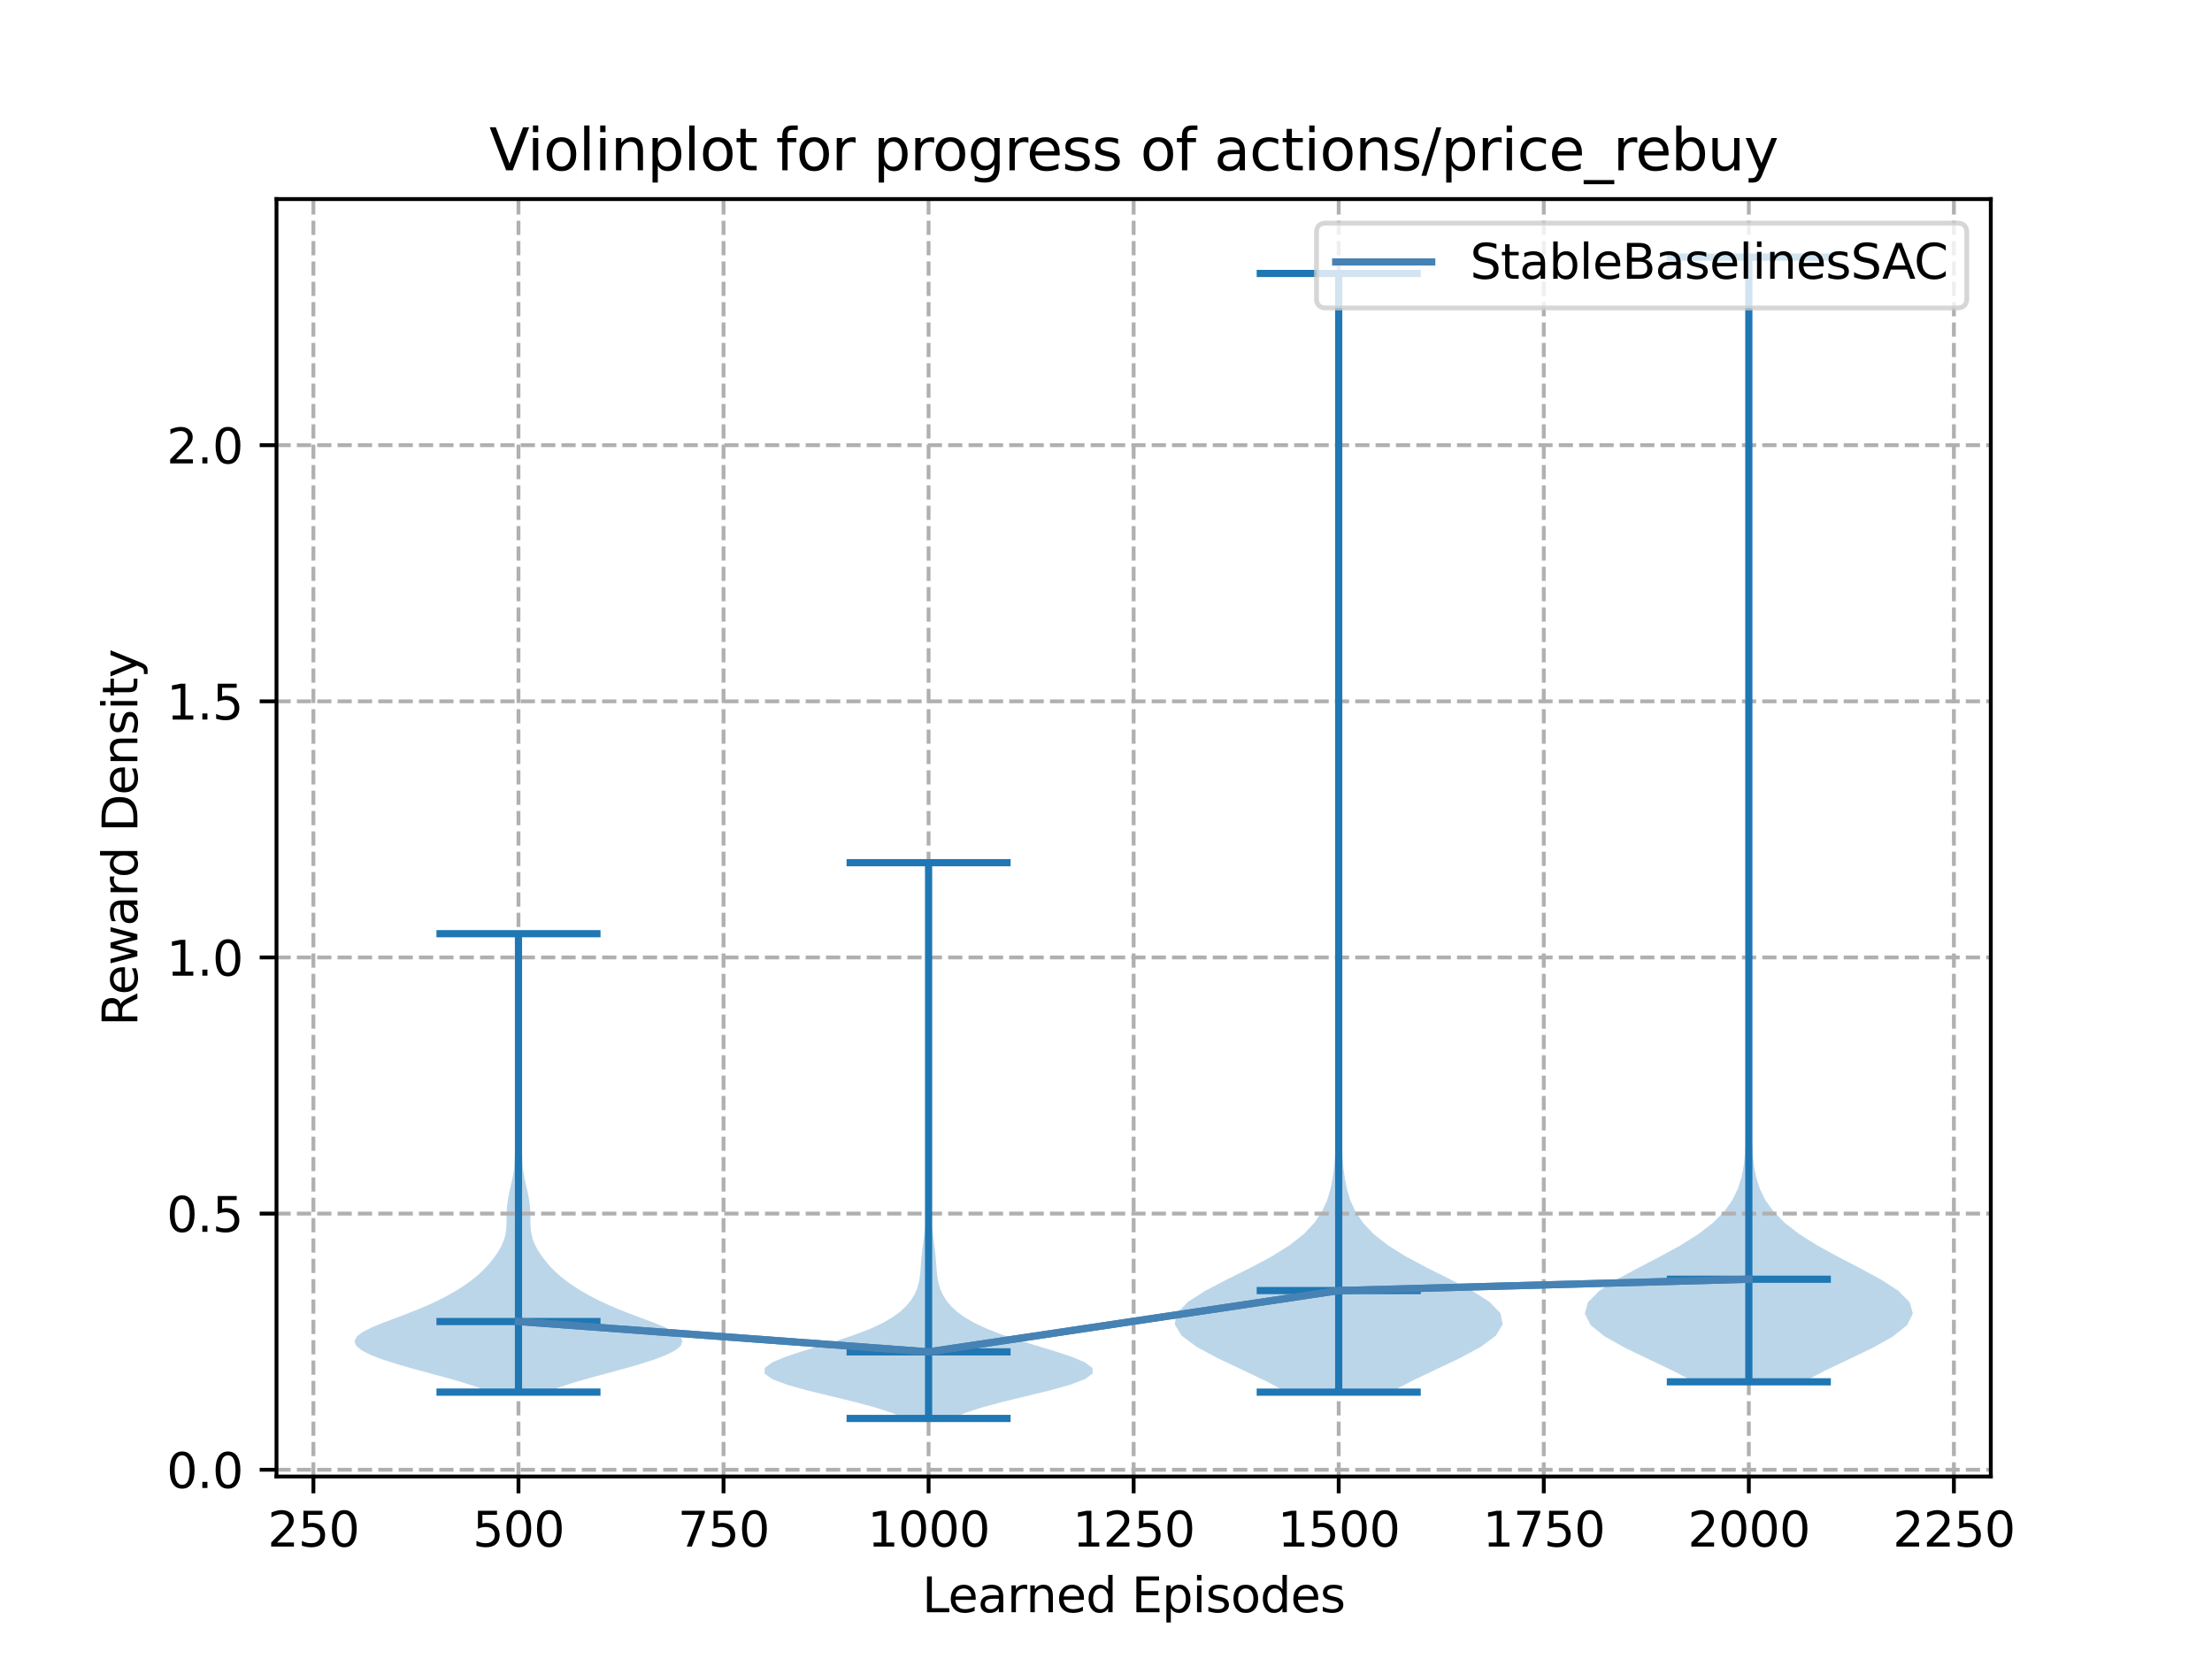 <?xml version="1.0" encoding="utf-8" standalone="no"?>
<!DOCTYPE svg PUBLIC "-//W3C//DTD SVG 1.1//EN"
  "http://www.w3.org/Graphics/SVG/1.1/DTD/svg11.dtd">
<svg xmlns:xlink="http://www.w3.org/1999/xlink" width="460.8pt" height="345.6pt" viewBox="0 0 460.8 345.6" xmlns="http://www.w3.org/2000/svg" version="1.1">
 <defs>
  <style type="text/css">*{stroke-linejoin: round; stroke-linecap: butt}</style>
 </defs>
 <g id="figure_1">
  <g id="patch_1">
   <path d="M 0 345.6 
L 460.8 345.6 
L 460.8 0 
L 0 0 
z
" style="fill: #ffffff"/>
  </g>
  <g id="axes_1">
   <g id="patch_2">
    <path d="M 57.6 307.584 
L 414.72 307.584 
L 414.72 41.472 
L 57.6 41.472 
z
" style="fill: #ffffff"/>
   </g>
   <g id="PolyCollection_1">
    <path d="M 113.942 290.003 
L 102.072 290.003 
L 99.614 289.038 
L 96.668 288.074 
L 93.338 287.109 
L 89.787 286.145 
L 86.217 285.18 
L 82.83 284.215 
L 79.802 283.251 
L 77.275 282.286 
L 75.371 281.321 
L 74.196 280.357 
L 73.833 279.392 
L 74.311 278.427 
L 75.578 277.463 
L 77.489 276.498 
L 79.837 275.534 
L 82.393 274.569 
L 84.957 273.604 
L 87.392 272.64 
L 89.628 271.675 
L 91.655 270.71 
L 93.491 269.746 
L 95.159 268.781 
L 96.671 267.817 
L 98.033 266.852 
L 99.246 265.887 
L 100.32 264.923 
L 101.272 263.958 
L 102.122 262.993 
L 102.885 262.029 
L 103.566 261.064 
L 104.159 260.1 
L 104.648 259.135 
L 105.024 258.17 
L 105.282 257.206 
L 105.431 256.241 
L 105.498 255.276 
L 105.516 254.312 
L 105.522 253.347 
L 105.546 252.383 
L 105.609 251.418 
L 105.717 250.453 
L 105.871 249.489 
L 106.062 248.524 
L 106.277 247.559 
L 106.502 246.595 
L 106.718 245.63 
L 106.907 244.666 
L 107.053 243.701 
L 107.151 242.736 
L 107.207 241.772 
L 107.24 240.807 
L 107.272 239.842 
L 107.319 238.878 
L 107.385 237.913 
L 107.463 236.949 
L 107.542 235.984 
L 107.611 235.019 
L 107.665 234.055 
L 107.703 233.09 
L 107.73 232.125 
L 107.752 231.161 
L 107.774 230.196 
L 107.801 229.231 
L 107.833 228.267 
L 107.869 227.302 
L 107.905 226.338 
L 107.938 225.373 
L 107.963 224.408 
L 107.98 223.444 
L 107.989 222.479 
L 107.989 221.514 
L 107.979 220.55 
L 107.96 219.585 
L 107.929 218.621 
L 107.886 217.656 
L 107.835 216.691 
L 107.783 215.727 
L 107.739 214.762 
L 107.712 213.797 
L 107.709 212.833 
L 107.73 211.868 
L 107.771 210.904 
L 107.822 209.939 
L 107.874 208.974 
L 107.919 208.01 
L 107.954 207.045 
L 107.977 206.08 
L 107.992 205.116 
L 107.999 204.151 
L 108.001 203.187 
L 107.998 202.222 
L 107.991 201.257 
L 107.978 200.293 
L 107.959 199.328 
L 107.933 198.363 
L 107.904 197.399 
L 107.876 196.434 
L 107.855 195.47 
L 107.848 194.505 
L 108.166 194.505 
L 108.166 194.505 
L 108.158 195.47 
L 108.138 196.434 
L 108.11 197.399 
L 108.081 198.363 
L 108.055 199.328 
L 108.035 200.293 
L 108.023 201.257 
L 108.015 202.222 
L 108.013 203.187 
L 108.015 204.151 
L 108.022 205.116 
L 108.036 206.08 
L 108.06 207.045 
L 108.095 208.01 
L 108.14 208.974 
L 108.192 209.939 
L 108.243 210.904 
L 108.284 211.868 
L 108.305 212.833 
L 108.302 213.797 
L 108.275 214.762 
L 108.231 215.727 
L 108.179 216.691 
L 108.128 217.656 
L 108.085 218.621 
L 108.054 219.585 
L 108.034 220.55 
L 108.025 221.514 
L 108.025 222.479 
L 108.034 223.444 
L 108.051 224.408 
L 108.076 225.373 
L 108.109 226.338 
L 108.145 227.302 
L 108.181 228.267 
L 108.213 229.231 
L 108.24 230.196 
L 108.262 231.161 
L 108.283 232.125 
L 108.311 233.09 
L 108.349 234.055 
L 108.402 235.019 
L 108.472 235.984 
L 108.551 236.949 
L 108.629 237.913 
L 108.695 238.878 
L 108.741 239.842 
L 108.773 240.807 
L 108.807 241.772 
L 108.863 242.736 
L 108.961 243.701 
L 109.107 244.666 
L 109.295 245.63 
L 109.512 246.595 
L 109.737 247.559 
L 109.952 248.524 
L 110.143 249.489 
L 110.297 250.453 
L 110.405 251.418 
L 110.467 252.383 
L 110.491 253.347 
L 110.497 254.312 
L 110.516 255.276 
L 110.582 256.241 
L 110.732 257.206 
L 110.99 258.17 
L 111.365 259.135 
L 111.855 260.1 
L 112.447 261.064 
L 113.128 262.029 
L 113.892 262.993 
L 114.742 263.958 
L 115.694 264.923 
L 116.768 265.887 
L 117.981 266.852 
L 119.342 267.817 
L 120.855 268.781 
L 122.523 269.746 
L 124.358 270.71 
L 126.385 271.675 
L 128.622 272.64 
L 131.057 273.604 
L 133.621 274.569 
L 136.177 275.534 
L 138.525 276.498 
L 140.436 277.463 
L 141.703 278.427 
L 142.181 279.392 
L 141.818 280.357 
L 140.643 281.321 
L 138.739 282.286 
L 136.212 283.251 
L 133.184 284.215 
L 129.797 285.18 
L 126.227 286.145 
L 122.676 287.109 
L 119.345 288.074 
L 116.4 289.038 
L 113.942 290.003 
z
" clip-path="url(#pf11686391c)" style="fill: #1f77b4; fill-opacity: 0.3"/>
   </g>
   <g id="PolyCollection_2">
    <path d="M 198.338 295.488 
L 188.547 295.488 
L 185.77 294.319 
L 182.137 293.149 
L 177.762 291.98 
L 172.948 290.81 
L 168.161 289.641 
L 163.958 288.471 
L 160.867 287.302 
L 159.268 286.132 
L 159.31 284.963 
L 160.884 283.793 
L 163.669 282.624 
L 167.224 281.454 
L 171.093 280.285 
L 174.895 279.115 
L 178.364 277.946 
L 181.365 276.776 
L 183.862 275.607 
L 185.883 274.437 
L 187.491 273.268 
L 188.752 272.098 
L 189.727 270.929 
L 190.46 269.759 
L 190.99 268.59 
L 191.351 267.42 
L 191.58 266.251 
L 191.719 265.081 
L 191.811 263.912 
L 191.895 262.742 
L 191.994 261.573 
L 192.12 260.403 
L 192.27 259.234 
L 192.432 258.064 
L 192.596 256.895 
L 192.749 255.725 
L 192.884 254.556 
L 192.994 253.386 
L 193.075 252.217 
L 193.126 251.047 
L 193.149 249.878 
L 193.149 248.708 
L 193.133 247.539 
L 193.108 246.369 
L 193.081 245.2 
L 193.054 244.03 
L 193.027 242.861 
L 192.999 241.691 
L 192.969 240.522 
L 192.939 239.352 
L 192.914 238.183 
L 192.898 237.013 
L 192.896 235.844 
L 192.914 234.674 
L 192.951 233.505 
L 193.005 232.335 
L 193.068 231.166 
L 193.132 229.996 
L 193.189 228.827 
L 193.234 227.657 
L 193.268 226.488 
L 193.294 225.318 
L 193.318 224.149 
L 193.341 222.979 
L 193.365 221.81 
L 193.388 220.64 
L 193.407 219.471 
L 193.421 218.301 
L 193.43 217.132 
L 193.436 215.962 
L 193.437 214.793 
L 193.435 213.623 
L 193.43 212.454 
L 193.419 211.284 
L 193.403 210.115 
L 193.379 208.945 
L 193.347 207.776 
L 193.308 206.606 
L 193.263 205.437 
L 193.215 204.267 
L 193.167 203.098 
L 193.124 201.928 
L 193.094 200.759 
L 193.082 199.589 
L 193.093 198.42 
L 193.127 197.25 
L 193.179 196.081 
L 193.238 194.911 
L 193.295 193.742 
L 193.341 192.572 
L 193.372 191.403 
L 193.387 190.233 
L 193.385 189.064 
L 193.369 187.894 
L 193.344 186.725 
L 193.314 185.555 
L 193.285 184.386 
L 193.261 183.216 
L 193.249 182.047 
L 193.25 180.877 
L 193.264 179.708 
L 193.62 179.708 
L 193.62 179.708 
L 193.635 180.877 
L 193.636 182.047 
L 193.623 183.216 
L 193.6 184.386 
L 193.57 185.555 
L 193.54 186.725 
L 193.515 187.894 
L 193.5 189.064 
L 193.498 190.233 
L 193.512 191.403 
L 193.544 192.572 
L 193.59 193.742 
L 193.647 194.911 
L 193.706 196.081 
L 193.757 197.25 
L 193.791 198.42 
L 193.802 199.589 
L 193.791 200.759 
L 193.76 201.928 
L 193.718 203.098 
L 193.67 204.267 
L 193.622 205.437 
L 193.577 206.606 
L 193.538 207.776 
L 193.506 208.945 
L 193.482 210.115 
L 193.465 211.284 
L 193.455 212.454 
L 193.449 213.623 
L 193.448 214.793 
L 193.449 215.962 
L 193.454 217.132 
L 193.464 218.301 
L 193.478 219.471 
L 193.497 220.64 
L 193.519 221.81 
L 193.543 222.979 
L 193.567 224.149 
L 193.591 225.318 
L 193.617 226.488 
L 193.651 227.657 
L 193.695 228.827 
L 193.752 229.996 
L 193.816 231.166 
L 193.88 232.335 
L 193.934 233.505 
L 193.971 234.674 
L 193.988 235.844 
L 193.987 237.013 
L 193.971 238.183 
L 193.945 239.352 
L 193.916 240.522 
L 193.886 241.691 
L 193.858 242.861 
L 193.831 244.03 
L 193.804 245.2 
L 193.776 246.369 
L 193.752 247.539 
L 193.736 248.708 
L 193.735 249.878 
L 193.758 251.047 
L 193.809 252.217 
L 193.891 253.386 
L 194.001 254.556 
L 194.136 255.725 
L 194.289 256.895 
L 194.452 258.064 
L 194.615 259.234 
L 194.764 260.403 
L 194.89 261.573 
L 194.99 262.742 
L 195.073 263.912 
L 195.166 265.081 
L 195.305 266.251 
L 195.534 267.42 
L 195.894 268.59 
L 196.425 269.759 
L 197.158 270.929 
L 198.132 272.098 
L 199.394 273.268 
L 201.002 274.437 
L 203.023 275.607 
L 205.519 276.776 
L 208.52 277.946 
L 211.99 279.115 
L 215.791 280.285 
L 219.661 281.454 
L 223.215 282.624 
L 226 283.793 
L 227.574 284.963 
L 227.616 286.132 
L 226.018 287.302 
L 222.927 288.471 
L 218.723 289.641 
L 213.937 290.81 
L 209.122 291.98 
L 204.748 293.149 
L 201.114 294.319 
L 198.338 295.488 
z
" clip-path="url(#pf11686391c)" style="fill: #1f77b4; fill-opacity: 0.3"/>
   </g>
   <g id="PolyCollection_3">
    <path d="M 289.721 290.011 
L 268.034 290.011 
L 263.616 287.658 
L 258.671 285.304 
L 253.693 282.95 
L 249.307 280.596 
L 246.148 278.242 
L 244.704 275.888 
L 245.189 273.534 
L 247.488 271.18 
L 251.194 268.826 
L 255.718 266.472 
L 260.444 264.118 
L 264.86 261.764 
L 268.632 259.41 
L 271.62 257.056 
L 273.841 254.702 
L 275.409 252.349 
L 276.473 249.995 
L 277.176 247.641 
L 277.636 245.287 
L 277.938 242.933 
L 278.137 240.579 
L 278.272 238.225 
L 278.364 235.871 
L 278.429 233.517 
L 278.474 231.163 
L 278.504 228.809 
L 278.519 226.455 
L 278.523 224.101 
L 278.519 221.747 
L 278.512 219.393 
L 278.51 217.04 
L 278.516 214.686 
L 278.529 212.332 
L 278.542 209.978 
L 278.545 207.624 
L 278.527 205.27 
L 278.484 202.916 
L 278.417 200.562 
L 278.341 198.208 
L 278.269 195.854 
L 278.217 193.5 
L 278.194 191.146 
L 278.199 188.792 
L 278.224 186.438 
L 278.258 184.084 
L 278.292 181.731 
L 278.325 179.377 
L 278.359 177.023 
L 278.401 174.669 
L 278.454 172.315 
L 278.519 169.961 
L 278.59 167.607 
L 278.661 165.253 
L 278.722 162.899 
L 278.769 160.545 
L 278.796 158.191 
L 278.804 155.837 
L 278.793 153.483 
L 278.767 151.129 
L 278.731 148.775 
L 278.692 146.421 
L 278.656 144.068 
L 278.631 141.714 
L 278.619 139.36 
L 278.622 137.006 
L 278.636 134.652 
L 278.656 132.298 
L 278.679 129.944 
L 278.701 127.59 
L 278.721 125.236 
L 278.742 122.882 
L 278.763 120.528 
L 278.785 118.174 
L 278.807 115.82 
L 278.827 113.466 
L 278.844 111.112 
L 278.857 108.759 
L 278.866 106.405 
L 278.872 104.051 
L 278.875 101.697 
L 278.876 99.343 
L 278.876 96.989 
L 278.875 94.635 
L 278.872 92.281 
L 278.865 89.927 
L 278.853 87.573 
L 278.833 85.219 
L 278.805 82.865 
L 278.768 80.511 
L 278.724 78.157 
L 278.679 75.803 
L 278.639 73.45 
L 278.61 71.096 
L 278.595 68.742 
L 278.594 66.388 
L 278.607 64.034 
L 278.63 61.68 
L 278.659 59.326 
L 278.693 56.972 
L 279.062 56.972 
L 279.062 56.972 
L 279.096 59.326 
L 279.126 61.68 
L 279.149 64.034 
L 279.161 66.388 
L 279.161 68.742 
L 279.145 71.096 
L 279.116 73.45 
L 279.076 75.803 
L 279.031 78.157 
L 278.988 80.511 
L 278.951 82.865 
L 278.922 85.219 
L 278.903 87.573 
L 278.891 89.927 
L 278.884 92.281 
L 278.881 94.635 
L 278.879 96.989 
L 278.879 99.343 
L 278.881 101.697 
L 278.884 104.051 
L 278.889 106.405 
L 278.898 108.759 
L 278.911 111.112 
L 278.928 113.466 
L 278.949 115.82 
L 278.971 118.174 
L 278.993 120.528 
L 279.014 122.882 
L 279.034 125.236 
L 279.055 127.59 
L 279.077 129.944 
L 279.099 132.298 
L 279.119 134.652 
L 279.133 137.006 
L 279.136 139.36 
L 279.125 141.714 
L 279.099 144.068 
L 279.064 146.421 
L 279.024 148.775 
L 278.988 151.129 
L 278.962 153.483 
L 278.951 155.837 
L 278.959 158.191 
L 278.987 160.545 
L 279.033 162.899 
L 279.095 165.253 
L 279.165 167.607 
L 279.237 169.961 
L 279.302 172.315 
L 279.355 174.669 
L 279.396 177.023 
L 279.43 179.377 
L 279.463 181.731 
L 279.497 184.084 
L 279.531 186.438 
L 279.556 188.792 
L 279.561 191.146 
L 279.538 193.5 
L 279.487 195.854 
L 279.415 198.208 
L 279.338 200.562 
L 279.272 202.916 
L 279.228 205.27 
L 279.21 207.624 
L 279.213 209.978 
L 279.226 212.332 
L 279.239 214.686 
L 279.245 217.04 
L 279.243 219.393 
L 279.237 221.747 
L 279.232 224.101 
L 279.236 226.455 
L 279.252 228.809 
L 279.281 231.163 
L 279.327 233.517 
L 279.391 235.871 
L 279.484 238.225 
L 279.618 240.579 
L 279.818 242.933 
L 280.119 245.287 
L 280.579 247.641 
L 281.282 249.995 
L 282.346 252.349 
L 283.914 254.702 
L 286.136 257.056 
L 289.124 259.41 
L 292.896 261.764 
L 297.311 264.118 
L 302.038 266.472 
L 306.562 268.826 
L 310.267 271.18 
L 312.567 273.534 
L 313.052 275.888 
L 311.607 278.242 
L 308.448 280.596 
L 304.062 282.95 
L 299.084 285.304 
L 294.14 287.658 
L 289.721 290.011 
z
" clip-path="url(#pf11686391c)" style="fill: #1f77b4; fill-opacity: 0.3"/>
   </g>
   <g id="PolyCollection_4">
    <path d="M 375.731 287.856 
L 352.895 287.856 
L 348.368 285.489 
L 343.386 283.123 
L 338.472 280.756 
L 334.257 278.39 
L 331.339 276.023 
L 330.139 273.657 
L 330.795 271.29 
L 333.141 268.923 
L 336.769 266.557 
L 341.138 264.19 
L 345.706 261.824 
L 350.024 259.457 
L 353.789 257.091 
L 356.852 254.724 
L 359.193 252.358 
L 360.881 249.991 
L 362.032 247.625 
L 362.776 245.258 
L 363.233 242.891 
L 363.504 240.525 
L 363.662 238.158 
L 363.757 235.792 
L 363.819 233.425 
L 363.86 231.059 
L 363.885 228.692 
L 363.896 226.326 
L 363.893 223.959 
L 363.883 221.593 
L 363.871 219.226 
L 363.864 216.859 
L 363.864 214.493 
L 363.868 212.126 
L 363.867 209.76 
L 363.853 207.393 
L 363.823 205.027 
L 363.78 202.66 
L 363.735 200.294 
L 363.701 197.927 
L 363.688 195.561 
L 363.702 193.194 
L 363.74 190.827 
L 363.795 188.461 
L 363.858 186.094 
L 363.92 183.728 
L 363.976 181.361 
L 364.024 178.995 
L 364.06 176.628 
L 364.085 174.262 
L 364.097 171.895 
L 364.098 169.529 
L 364.089 167.162 
L 364.074 164.796 
L 364.055 162.429 
L 364.035 160.062 
L 364.016 157.696 
L 363.999 155.329 
L 363.984 152.963 
L 363.974 150.596 
L 363.971 148.23 
L 363.976 145.863 
L 363.991 143.497 
L 364.013 141.13 
L 364.041 138.764 
L 364.071 136.397 
L 364.096 134.03 
L 364.111 131.664 
L 364.114 129.297 
L 364.101 126.931 
L 364.074 124.564 
L 364.035 122.198 
L 363.989 119.831 
L 363.943 117.465 
L 363.905 115.098 
L 363.882 112.732 
L 363.879 110.365 
L 363.9 107.998 
L 363.942 105.632 
L 364 103.265 
L 364.065 100.899 
L 364.13 98.532 
L 364.187 96.166 
L 364.232 93.799 
L 364.265 91.433 
L 364.287 89.066 
L 364.3 86.7 
L 364.307 84.333 
L 364.31 81.967 
L 364.312 79.6 
L 364.312 77.233 
L 364.311 74.867 
L 364.308 72.5 
L 364.303 70.134 
L 364.295 67.767 
L 364.283 65.401 
L 364.267 63.034 
L 364.25 60.668 
L 364.234 58.301 
L 364.223 55.935 
L 364.219 53.568 
L 364.408 53.568 
L 364.408 53.568 
L 364.403 55.935 
L 364.392 58.301 
L 364.376 60.668 
L 364.359 63.034 
L 364.344 65.401 
L 364.332 67.767 
L 364.323 70.134 
L 364.318 72.5 
L 364.316 74.867 
L 364.315 77.233 
L 364.315 79.6 
L 364.316 81.967 
L 364.319 84.333 
L 364.326 86.7 
L 364.339 89.066 
L 364.361 91.433 
L 364.394 93.799 
L 364.439 96.166 
L 364.496 98.532 
L 364.561 100.899 
L 364.626 103.265 
L 364.684 105.632 
L 364.726 107.998 
L 364.747 110.365 
L 364.744 112.732 
L 364.721 115.098 
L 364.683 117.465 
L 364.637 119.831 
L 364.591 122.198 
L 364.553 124.564 
L 364.525 126.931 
L 364.513 129.297 
L 364.515 131.664 
L 364.531 134.03 
L 364.556 136.397 
L 364.585 138.764 
L 364.613 141.13 
L 364.635 143.497 
L 364.65 145.863 
L 364.655 148.23 
L 364.652 150.596 
L 364.642 152.963 
L 364.627 155.329 
L 364.61 157.696 
L 364.591 160.062 
L 364.571 162.429 
L 364.552 164.796 
L 364.537 167.162 
L 364.528 169.529 
L 364.529 171.895 
L 364.541 174.262 
L 364.566 176.628 
L 364.602 178.995 
L 364.65 181.361 
L 364.706 183.728 
L 364.769 186.094 
L 364.831 188.461 
L 364.886 190.827 
L 364.924 193.194 
L 364.938 195.561 
L 364.925 197.927 
L 364.891 200.294 
L 364.846 202.66 
L 364.803 205.027 
L 364.773 207.393 
L 364.759 209.76 
L 364.759 212.126 
L 364.762 214.493 
L 364.762 216.859 
L 364.755 219.226 
L 364.743 221.593 
L 364.733 223.959 
L 364.731 226.326 
L 364.741 228.692 
L 364.767 231.059 
L 364.808 233.425 
L 364.869 235.792 
L 364.964 238.158 
L 365.122 240.525 
L 365.393 242.891 
L 365.85 245.258 
L 366.594 247.625 
L 367.745 249.991 
L 369.433 252.358 
L 371.775 254.724 
L 374.838 257.091 
L 378.602 259.457 
L 382.92 261.824 
L 387.488 264.19 
L 391.858 266.557 
L 395.485 268.923 
L 397.832 271.29 
L 398.487 273.657 
L 397.287 276.023 
L 394.369 278.39 
L 390.154 280.756 
L 385.24 283.123 
L 380.258 285.489 
L 375.731 287.856 
z
" clip-path="url(#pf11686391c)" style="fill: #1f77b4; fill-opacity: 0.3"/>
   </g>
   <g id="matplotlib.axis_1">
    <g id="xtick_1">
     <g id="line2d_1">
      <path d="M 65.289 307.584 
L 65.289 41.472 
" clip-path="url(#pf11686391c)" style="fill: none; stroke-dasharray: 2.96,1.28; stroke-dashoffset: 0; stroke: #b0b0b0; stroke-width: 0.8"/>
     </g>
     <g id="line2d_2">
      <defs>
       <path id="m78825769a0" d="M 0 0 
L 0 3.5 
" style="stroke: #000000; stroke-width: 0.8"/>
      </defs>
      <g>
       <use xlink:href="#m78825769a0" x="65.289" y="307.584" style="stroke: #000000; stroke-width: 0.8"/>
      </g>
     </g>
     <g id="text_1">
      <!-- 250 -->
      <g transform="translate(55.745 322.182)scale(0.1 -0.1)">
       <defs>
        <path id="DejaVuSans-32" d="M 1228 531 
L 3431 531 
L 3431 0 
L 469 0 
L 469 531 
Q 828 903 1448 1529 
Q 2069 2156 2228 2338 
Q 2531 2678 2651 2914 
Q 2772 3150 2772 3378 
Q 2772 3750 2511 3984 
Q 2250 4219 1831 4219 
Q 1534 4219 1204 4116 
Q 875 4013 500 3803 
L 500 4441 
Q 881 4594 1212 4672 
Q 1544 4750 1819 4750 
Q 2544 4750 2975 4387 
Q 3406 4025 3406 3419 
Q 3406 3131 3298 2873 
Q 3191 2616 2906 2266 
Q 2828 2175 2409 1742 
Q 1991 1309 1228 531 
z
" transform="scale(0.016)"/>
        <path id="DejaVuSans-35" d="M 691 4666 
L 3169 4666 
L 3169 4134 
L 1269 4134 
L 1269 2991 
Q 1406 3038 1543 3061 
Q 1681 3084 1819 3084 
Q 2600 3084 3056 2656 
Q 3513 2228 3513 1497 
Q 3513 744 3044 326 
Q 2575 -91 1722 -91 
Q 1428 -91 1123 -41 
Q 819 9 494 109 
L 494 744 
Q 775 591 1075 516 
Q 1375 441 1709 441 
Q 2250 441 2565 725 
Q 2881 1009 2881 1497 
Q 2881 1984 2565 2268 
Q 2250 2553 1709 2553 
Q 1456 2553 1204 2497 
Q 953 2441 691 2322 
L 691 4666 
z
" transform="scale(0.016)"/>
        <path id="DejaVuSans-30" d="M 2034 4250 
Q 1547 4250 1301 3770 
Q 1056 3291 1056 2328 
Q 1056 1369 1301 889 
Q 1547 409 2034 409 
Q 2525 409 2770 889 
Q 3016 1369 3016 2328 
Q 3016 3291 2770 3770 
Q 2525 4250 2034 4250 
z
M 2034 4750 
Q 2819 4750 3233 4129 
Q 3647 3509 3647 2328 
Q 3647 1150 3233 529 
Q 2819 -91 2034 -91 
Q 1250 -91 836 529 
Q 422 1150 422 2328 
Q 422 3509 836 4129 
Q 1250 4750 2034 4750 
z
" transform="scale(0.016)"/>
       </defs>
       <use xlink:href="#DejaVuSans-32"/>
       <use xlink:href="#DejaVuSans-35" x="63.623"/>
       <use xlink:href="#DejaVuSans-30" x="127.246"/>
      </g>
     </g>
    </g>
    <g id="xtick_2">
     <g id="line2d_3">
      <path d="M 108.007 307.584 
L 108.007 41.472 
" clip-path="url(#pf11686391c)" style="fill: none; stroke-dasharray: 2.96,1.28; stroke-dashoffset: 0; stroke: #b0b0b0; stroke-width: 0.8"/>
     </g>
     <g id="line2d_4">
      <g>
       <use xlink:href="#m78825769a0" x="108.007" y="307.584" style="stroke: #000000; stroke-width: 0.8"/>
      </g>
     </g>
     <g id="text_2">
      <!-- 500 -->
      <g transform="translate(98.463 322.182)scale(0.1 -0.1)">
       <use xlink:href="#DejaVuSans-35"/>
       <use xlink:href="#DejaVuSans-30" x="63.623"/>
       <use xlink:href="#DejaVuSans-30" x="127.246"/>
      </g>
     </g>
    </g>
    <g id="xtick_3">
     <g id="line2d_5">
      <path d="M 150.725 307.584 
L 150.725 41.472 
" clip-path="url(#pf11686391c)" style="fill: none; stroke-dasharray: 2.96,1.28; stroke-dashoffset: 0; stroke: #b0b0b0; stroke-width: 0.8"/>
     </g>
     <g id="line2d_6">
      <g>
       <use xlink:href="#m78825769a0" x="150.725" y="307.584" style="stroke: #000000; stroke-width: 0.8"/>
      </g>
     </g>
     <g id="text_3">
      <!-- 750 -->
      <g transform="translate(141.181 322.182)scale(0.1 -0.1)">
       <defs>
        <path id="DejaVuSans-37" d="M 525 4666 
L 3525 4666 
L 3525 4397 
L 1831 0 
L 1172 0 
L 2766 4134 
L 525 4134 
L 525 4666 
z
" transform="scale(0.016)"/>
       </defs>
       <use xlink:href="#DejaVuSans-37"/>
       <use xlink:href="#DejaVuSans-35" x="63.623"/>
       <use xlink:href="#DejaVuSans-30" x="127.246"/>
      </g>
     </g>
    </g>
    <g id="xtick_4">
     <g id="line2d_7">
      <path d="M 193.442 307.584 
L 193.442 41.472 
" clip-path="url(#pf11686391c)" style="fill: none; stroke-dasharray: 2.96,1.28; stroke-dashoffset: 0; stroke: #b0b0b0; stroke-width: 0.8"/>
     </g>
     <g id="line2d_8">
      <g>
       <use xlink:href="#m78825769a0" x="193.442" y="307.584" style="stroke: #000000; stroke-width: 0.8"/>
      </g>
     </g>
     <g id="text_4">
      <!-- 1000 -->
      <g transform="translate(180.717 322.182)scale(0.1 -0.1)">
       <defs>
        <path id="DejaVuSans-31" d="M 794 531 
L 1825 531 
L 1825 4091 
L 703 3866 
L 703 4441 
L 1819 4666 
L 2450 4666 
L 2450 531 
L 3481 531 
L 3481 0 
L 794 0 
L 794 531 
z
" transform="scale(0.016)"/>
       </defs>
       <use xlink:href="#DejaVuSans-31"/>
       <use xlink:href="#DejaVuSans-30" x="63.623"/>
       <use xlink:href="#DejaVuSans-30" x="127.246"/>
       <use xlink:href="#DejaVuSans-30" x="190.869"/>
      </g>
     </g>
    </g>
    <g id="xtick_5">
     <g id="line2d_9">
      <path d="M 236.16 307.584 
L 236.16 41.472 
" clip-path="url(#pf11686391c)" style="fill: none; stroke-dasharray: 2.96,1.28; stroke-dashoffset: 0; stroke: #b0b0b0; stroke-width: 0.8"/>
     </g>
     <g id="line2d_10">
      <g>
       <use xlink:href="#m78825769a0" x="236.16" y="307.584" style="stroke: #000000; stroke-width: 0.8"/>
      </g>
     </g>
     <g id="text_5">
      <!-- 1250 -->
      <g transform="translate(223.435 322.182)scale(0.1 -0.1)">
       <use xlink:href="#DejaVuSans-31"/>
       <use xlink:href="#DejaVuSans-32" x="63.623"/>
       <use xlink:href="#DejaVuSans-35" x="127.246"/>
       <use xlink:href="#DejaVuSans-30" x="190.869"/>
      </g>
     </g>
    </g>
    <g id="xtick_6">
     <g id="line2d_11">
      <path d="M 278.878 307.584 
L 278.878 41.472 
" clip-path="url(#pf11686391c)" style="fill: none; stroke-dasharray: 2.96,1.28; stroke-dashoffset: 0; stroke: #b0b0b0; stroke-width: 0.8"/>
     </g>
     <g id="line2d_12">
      <g>
       <use xlink:href="#m78825769a0" x="278.878" y="307.584" style="stroke: #000000; stroke-width: 0.8"/>
      </g>
     </g>
     <g id="text_6">
      <!-- 1500 -->
      <g transform="translate(266.153 322.182)scale(0.1 -0.1)">
       <use xlink:href="#DejaVuSans-31"/>
       <use xlink:href="#DejaVuSans-35" x="63.623"/>
       <use xlink:href="#DejaVuSans-30" x="127.246"/>
       <use xlink:href="#DejaVuSans-30" x="190.869"/>
      </g>
     </g>
    </g>
    <g id="xtick_7">
     <g id="line2d_13">
      <path d="M 321.595 307.584 
L 321.595 41.472 
" clip-path="url(#pf11686391c)" style="fill: none; stroke-dasharray: 2.96,1.28; stroke-dashoffset: 0; stroke: #b0b0b0; stroke-width: 0.8"/>
     </g>
     <g id="line2d_14">
      <g>
       <use xlink:href="#m78825769a0" x="321.595" y="307.584" style="stroke: #000000; stroke-width: 0.8"/>
      </g>
     </g>
     <g id="text_7">
      <!-- 1750 -->
      <g transform="translate(308.87 322.182)scale(0.1 -0.1)">
       <use xlink:href="#DejaVuSans-31"/>
       <use xlink:href="#DejaVuSans-37" x="63.623"/>
       <use xlink:href="#DejaVuSans-35" x="127.246"/>
       <use xlink:href="#DejaVuSans-30" x="190.869"/>
      </g>
     </g>
    </g>
    <g id="xtick_8">
     <g id="line2d_15">
      <path d="M 364.313 307.584 
L 364.313 41.472 
" clip-path="url(#pf11686391c)" style="fill: none; stroke-dasharray: 2.96,1.28; stroke-dashoffset: 0; stroke: #b0b0b0; stroke-width: 0.8"/>
     </g>
     <g id="line2d_16">
      <g>
       <use xlink:href="#m78825769a0" x="364.313" y="307.584" style="stroke: #000000; stroke-width: 0.8"/>
      </g>
     </g>
     <g id="text_8">
      <!-- 2000 -->
      <g transform="translate(351.588 322.182)scale(0.1 -0.1)">
       <use xlink:href="#DejaVuSans-32"/>
       <use xlink:href="#DejaVuSans-30" x="63.623"/>
       <use xlink:href="#DejaVuSans-30" x="127.246"/>
       <use xlink:href="#DejaVuSans-30" x="190.869"/>
      </g>
     </g>
    </g>
    <g id="xtick_9">
     <g id="line2d_17">
      <path d="M 407.031 307.584 
L 407.031 41.472 
" clip-path="url(#pf11686391c)" style="fill: none; stroke-dasharray: 2.96,1.28; stroke-dashoffset: 0; stroke: #b0b0b0; stroke-width: 0.8"/>
     </g>
     <g id="line2d_18">
      <g>
       <use xlink:href="#m78825769a0" x="407.031" y="307.584" style="stroke: #000000; stroke-width: 0.8"/>
      </g>
     </g>
     <g id="text_9">
      <!-- 2250 -->
      <g transform="translate(394.306 322.182)scale(0.1 -0.1)">
       <use xlink:href="#DejaVuSans-32"/>
       <use xlink:href="#DejaVuSans-32" x="63.623"/>
       <use xlink:href="#DejaVuSans-35" x="127.246"/>
       <use xlink:href="#DejaVuSans-30" x="190.869"/>
      </g>
     </g>
    </g>
    <g id="text_10">
     <!-- Learned Episodes -->
     <g transform="translate(192.102 335.861)scale(0.1 -0.1)">
      <defs>
       <path id="DejaVuSans-4c" d="M 628 4666 
L 1259 4666 
L 1259 531 
L 3531 531 
L 3531 0 
L 628 0 
L 628 4666 
z
" transform="scale(0.016)"/>
       <path id="DejaVuSans-65" d="M 3597 1894 
L 3597 1613 
L 953 1613 
Q 991 1019 1311 708 
Q 1631 397 2203 397 
Q 2534 397 2845 478 
Q 3156 559 3463 722 
L 3463 178 
Q 3153 47 2828 -22 
Q 2503 -91 2169 -91 
Q 1331 -91 842 396 
Q 353 884 353 1716 
Q 353 2575 817 3079 
Q 1281 3584 2069 3584 
Q 2775 3584 3186 3129 
Q 3597 2675 3597 1894 
z
M 3022 2063 
Q 3016 2534 2758 2815 
Q 2500 3097 2075 3097 
Q 1594 3097 1305 2825 
Q 1016 2553 972 2059 
L 3022 2063 
z
" transform="scale(0.016)"/>
       <path id="DejaVuSans-61" d="M 2194 1759 
Q 1497 1759 1228 1600 
Q 959 1441 959 1056 
Q 959 750 1161 570 
Q 1363 391 1709 391 
Q 2188 391 2477 730 
Q 2766 1069 2766 1631 
L 2766 1759 
L 2194 1759 
z
M 3341 1997 
L 3341 0 
L 2766 0 
L 2766 531 
Q 2569 213 2275 61 
Q 1981 -91 1556 -91 
Q 1019 -91 701 211 
Q 384 513 384 1019 
Q 384 1609 779 1909 
Q 1175 2209 1959 2209 
L 2766 2209 
L 2766 2266 
Q 2766 2663 2505 2880 
Q 2244 3097 1772 3097 
Q 1472 3097 1187 3025 
Q 903 2953 641 2809 
L 641 3341 
Q 956 3463 1253 3523 
Q 1550 3584 1831 3584 
Q 2591 3584 2966 3190 
Q 3341 2797 3341 1997 
z
" transform="scale(0.016)"/>
       <path id="DejaVuSans-72" d="M 2631 2963 
Q 2534 3019 2420 3045 
Q 2306 3072 2169 3072 
Q 1681 3072 1420 2755 
Q 1159 2438 1159 1844 
L 1159 0 
L 581 0 
L 581 3500 
L 1159 3500 
L 1159 2956 
Q 1341 3275 1631 3429 
Q 1922 3584 2338 3584 
Q 2397 3584 2469 3576 
Q 2541 3569 2628 3553 
L 2631 2963 
z
" transform="scale(0.016)"/>
       <path id="DejaVuSans-6e" d="M 3513 2113 
L 3513 0 
L 2938 0 
L 2938 2094 
Q 2938 2591 2744 2837 
Q 2550 3084 2163 3084 
Q 1697 3084 1428 2787 
Q 1159 2491 1159 1978 
L 1159 0 
L 581 0 
L 581 3500 
L 1159 3500 
L 1159 2956 
Q 1366 3272 1645 3428 
Q 1925 3584 2291 3584 
Q 2894 3584 3203 3211 
Q 3513 2838 3513 2113 
z
" transform="scale(0.016)"/>
       <path id="DejaVuSans-64" d="M 2906 2969 
L 2906 4863 
L 3481 4863 
L 3481 0 
L 2906 0 
L 2906 525 
Q 2725 213 2448 61 
Q 2172 -91 1784 -91 
Q 1150 -91 751 415 
Q 353 922 353 1747 
Q 353 2572 751 3078 
Q 1150 3584 1784 3584 
Q 2172 3584 2448 3432 
Q 2725 3281 2906 2969 
z
M 947 1747 
Q 947 1113 1208 752 
Q 1469 391 1925 391 
Q 2381 391 2643 752 
Q 2906 1113 2906 1747 
Q 2906 2381 2643 2742 
Q 2381 3103 1925 3103 
Q 1469 3103 1208 2742 
Q 947 2381 947 1747 
z
" transform="scale(0.016)"/>
       <path id="DejaVuSans-20" transform="scale(0.016)"/>
       <path id="DejaVuSans-45" d="M 628 4666 
L 3578 4666 
L 3578 4134 
L 1259 4134 
L 1259 2753 
L 3481 2753 
L 3481 2222 
L 1259 2222 
L 1259 531 
L 3634 531 
L 3634 0 
L 628 0 
L 628 4666 
z
" transform="scale(0.016)"/>
       <path id="DejaVuSans-70" d="M 1159 525 
L 1159 -1331 
L 581 -1331 
L 581 3500 
L 1159 3500 
L 1159 2969 
Q 1341 3281 1617 3432 
Q 1894 3584 2278 3584 
Q 2916 3584 3314 3078 
Q 3713 2572 3713 1747 
Q 3713 922 3314 415 
Q 2916 -91 2278 -91 
Q 1894 -91 1617 61 
Q 1341 213 1159 525 
z
M 3116 1747 
Q 3116 2381 2855 2742 
Q 2594 3103 2138 3103 
Q 1681 3103 1420 2742 
Q 1159 2381 1159 1747 
Q 1159 1113 1420 752 
Q 1681 391 2138 391 
Q 2594 391 2855 752 
Q 3116 1113 3116 1747 
z
" transform="scale(0.016)"/>
       <path id="DejaVuSans-69" d="M 603 3500 
L 1178 3500 
L 1178 0 
L 603 0 
L 603 3500 
z
M 603 4863 
L 1178 4863 
L 1178 4134 
L 603 4134 
L 603 4863 
z
" transform="scale(0.016)"/>
       <path id="DejaVuSans-73" d="M 2834 3397 
L 2834 2853 
Q 2591 2978 2328 3040 
Q 2066 3103 1784 3103 
Q 1356 3103 1142 2972 
Q 928 2841 928 2578 
Q 928 2378 1081 2264 
Q 1234 2150 1697 2047 
L 1894 2003 
Q 2506 1872 2764 1633 
Q 3022 1394 3022 966 
Q 3022 478 2636 193 
Q 2250 -91 1575 -91 
Q 1294 -91 989 -36 
Q 684 19 347 128 
L 347 722 
Q 666 556 975 473 
Q 1284 391 1588 391 
Q 1994 391 2212 530 
Q 2431 669 2431 922 
Q 2431 1156 2273 1281 
Q 2116 1406 1581 1522 
L 1381 1569 
Q 847 1681 609 1914 
Q 372 2147 372 2553 
Q 372 3047 722 3315 
Q 1072 3584 1716 3584 
Q 2034 3584 2315 3537 
Q 2597 3491 2834 3397 
z
" transform="scale(0.016)"/>
       <path id="DejaVuSans-6f" d="M 1959 3097 
Q 1497 3097 1228 2736 
Q 959 2375 959 1747 
Q 959 1119 1226 758 
Q 1494 397 1959 397 
Q 2419 397 2687 759 
Q 2956 1122 2956 1747 
Q 2956 2369 2687 2733 
Q 2419 3097 1959 3097 
z
M 1959 3584 
Q 2709 3584 3137 3096 
Q 3566 2609 3566 1747 
Q 3566 888 3137 398 
Q 2709 -91 1959 -91 
Q 1206 -91 779 398 
Q 353 888 353 1747 
Q 353 2609 779 3096 
Q 1206 3584 1959 3584 
z
" transform="scale(0.016)"/>
      </defs>
      <use xlink:href="#DejaVuSans-4c"/>
      <use xlink:href="#DejaVuSans-65" x="53.963"/>
      <use xlink:href="#DejaVuSans-61" x="115.486"/>
      <use xlink:href="#DejaVuSans-72" x="176.766"/>
      <use xlink:href="#DejaVuSans-6e" x="216.129"/>
      <use xlink:href="#DejaVuSans-65" x="279.508"/>
      <use xlink:href="#DejaVuSans-64" x="341.031"/>
      <use xlink:href="#DejaVuSans-20" x="404.508"/>
      <use xlink:href="#DejaVuSans-45" x="436.295"/>
      <use xlink:href="#DejaVuSans-70" x="499.479"/>
      <use xlink:href="#DejaVuSans-69" x="562.955"/>
      <use xlink:href="#DejaVuSans-73" x="590.738"/>
      <use xlink:href="#DejaVuSans-6f" x="642.838"/>
      <use xlink:href="#DejaVuSans-64" x="704.02"/>
      <use xlink:href="#DejaVuSans-65" x="767.496"/>
      <use xlink:href="#DejaVuSans-73" x="829.02"/>
     </g>
    </g>
   </g>
   <g id="matplotlib.axis_2">
    <g id="ytick_1">
     <g id="line2d_19">
      <path d="M 57.6 306.172 
L 414.72 306.172 
" clip-path="url(#pf11686391c)" style="fill: none; stroke-dasharray: 2.96,1.28; stroke-dashoffset: 0; stroke: #b0b0b0; stroke-width: 0.8"/>
     </g>
     <g id="line2d_20">
      <defs>
       <path id="maee3fd9748" d="M 0 0 
L -3.5 0 
" style="stroke: #000000; stroke-width: 0.8"/>
      </defs>
      <g>
       <use xlink:href="#maee3fd9748" x="57.6" y="306.172" style="stroke: #000000; stroke-width: 0.8"/>
      </g>
     </g>
     <g id="text_11">
      <!-- 0.0 -->
      <g transform="translate(34.697 309.971)scale(0.1 -0.1)">
       <defs>
        <path id="DejaVuSans-2e" d="M 684 794 
L 1344 794 
L 1344 0 
L 684 0 
L 684 794 
z
" transform="scale(0.016)"/>
       </defs>
       <use xlink:href="#DejaVuSans-30"/>
       <use xlink:href="#DejaVuSans-2e" x="63.623"/>
       <use xlink:href="#DejaVuSans-30" x="95.41"/>
      </g>
     </g>
    </g>
    <g id="ytick_2">
     <g id="line2d_21">
      <path d="M 57.6 252.813 
L 414.72 252.813 
" clip-path="url(#pf11686391c)" style="fill: none; stroke-dasharray: 2.96,1.28; stroke-dashoffset: 0; stroke: #b0b0b0; stroke-width: 0.8"/>
     </g>
     <g id="line2d_22">
      <g>
       <use xlink:href="#maee3fd9748" x="57.6" y="252.813" style="stroke: #000000; stroke-width: 0.8"/>
      </g>
     </g>
     <g id="text_12">
      <!-- 0.5 -->
      <g transform="translate(34.697 256.612)scale(0.1 -0.1)">
       <use xlink:href="#DejaVuSans-30"/>
       <use xlink:href="#DejaVuSans-2e" x="63.623"/>
       <use xlink:href="#DejaVuSans-35" x="95.41"/>
      </g>
     </g>
    </g>
    <g id="ytick_3">
     <g id="line2d_23">
      <path d="M 57.6 199.454 
L 414.72 199.454 
" clip-path="url(#pf11686391c)" style="fill: none; stroke-dasharray: 2.96,1.28; stroke-dashoffset: 0; stroke: #b0b0b0; stroke-width: 0.8"/>
     </g>
     <g id="line2d_24">
      <g>
       <use xlink:href="#maee3fd9748" x="57.6" y="199.454" style="stroke: #000000; stroke-width: 0.8"/>
      </g>
     </g>
     <g id="text_13">
      <!-- 1.0 -->
      <g transform="translate(34.697 203.253)scale(0.1 -0.1)">
       <use xlink:href="#DejaVuSans-31"/>
       <use xlink:href="#DejaVuSans-2e" x="63.623"/>
       <use xlink:href="#DejaVuSans-30" x="95.41"/>
      </g>
     </g>
    </g>
    <g id="ytick_4">
     <g id="line2d_25">
      <path d="M 57.6 146.095 
L 414.72 146.095 
" clip-path="url(#pf11686391c)" style="fill: none; stroke-dasharray: 2.96,1.28; stroke-dashoffset: 0; stroke: #b0b0b0; stroke-width: 0.8"/>
     </g>
     <g id="line2d_26">
      <g>
       <use xlink:href="#maee3fd9748" x="57.6" y="146.095" style="stroke: #000000; stroke-width: 0.8"/>
      </g>
     </g>
     <g id="text_14">
      <!-- 1.5 -->
      <g transform="translate(34.697 149.895)scale(0.1 -0.1)">
       <use xlink:href="#DejaVuSans-31"/>
       <use xlink:href="#DejaVuSans-2e" x="63.623"/>
       <use xlink:href="#DejaVuSans-35" x="95.41"/>
      </g>
     </g>
    </g>
    <g id="ytick_5">
     <g id="line2d_27">
      <path d="M 57.6 92.737 
L 414.72 92.737 
" clip-path="url(#pf11686391c)" style="fill: none; stroke-dasharray: 2.96,1.28; stroke-dashoffset: 0; stroke: #b0b0b0; stroke-width: 0.8"/>
     </g>
     <g id="line2d_28">
      <g>
       <use xlink:href="#maee3fd9748" x="57.6" y="92.737" style="stroke: #000000; stroke-width: 0.8"/>
      </g>
     </g>
     <g id="text_15">
      <!-- 2.0 -->
      <g transform="translate(34.697 96.536)scale(0.1 -0.1)">
       <use xlink:href="#DejaVuSans-32"/>
       <use xlink:href="#DejaVuSans-2e" x="63.623"/>
       <use xlink:href="#DejaVuSans-30" x="95.41"/>
      </g>
     </g>
    </g>
    <g id="text_16">
     <!-- Reward Density -->
     <g transform="translate(28.617 213.747)rotate(-90)scale(0.1 -0.1)">
      <defs>
       <path id="DejaVuSans-52" d="M 2841 2188 
Q 3044 2119 3236 1894 
Q 3428 1669 3622 1275 
L 4263 0 
L 3584 0 
L 2988 1197 
Q 2756 1666 2539 1819 
Q 2322 1972 1947 1972 
L 1259 1972 
L 1259 0 
L 628 0 
L 628 4666 
L 2053 4666 
Q 2853 4666 3247 4331 
Q 3641 3997 3641 3322 
Q 3641 2881 3436 2590 
Q 3231 2300 2841 2188 
z
M 1259 4147 
L 1259 2491 
L 2053 2491 
Q 2509 2491 2742 2702 
Q 2975 2913 2975 3322 
Q 2975 3731 2742 3939 
Q 2509 4147 2053 4147 
L 1259 4147 
z
" transform="scale(0.016)"/>
       <path id="DejaVuSans-77" d="M 269 3500 
L 844 3500 
L 1563 769 
L 2278 3500 
L 2956 3500 
L 3675 769 
L 4391 3500 
L 4966 3500 
L 4050 0 
L 3372 0 
L 2619 2869 
L 1863 0 
L 1184 0 
L 269 3500 
z
" transform="scale(0.016)"/>
       <path id="DejaVuSans-44" d="M 1259 4147 
L 1259 519 
L 2022 519 
Q 2988 519 3436 956 
Q 3884 1394 3884 2338 
Q 3884 3275 3436 3711 
Q 2988 4147 2022 4147 
L 1259 4147 
z
M 628 4666 
L 1925 4666 
Q 3281 4666 3915 4102 
Q 4550 3538 4550 2338 
Q 4550 1131 3912 565 
Q 3275 0 1925 0 
L 628 0 
L 628 4666 
z
" transform="scale(0.016)"/>
       <path id="DejaVuSans-74" d="M 1172 4494 
L 1172 3500 
L 2356 3500 
L 2356 3053 
L 1172 3053 
L 1172 1153 
Q 1172 725 1289 603 
Q 1406 481 1766 481 
L 2356 481 
L 2356 0 
L 1766 0 
Q 1100 0 847 248 
Q 594 497 594 1153 
L 594 3053 
L 172 3053 
L 172 3500 
L 594 3500 
L 594 4494 
L 1172 4494 
z
" transform="scale(0.016)"/>
       <path id="DejaVuSans-79" d="M 2059 -325 
Q 1816 -950 1584 -1140 
Q 1353 -1331 966 -1331 
L 506 -1331 
L 506 -850 
L 844 -850 
Q 1081 -850 1212 -737 
Q 1344 -625 1503 -206 
L 1606 56 
L 191 3500 
L 800 3500 
L 1894 763 
L 2988 3500 
L 3597 3500 
L 2059 -325 
z
" transform="scale(0.016)"/>
      </defs>
      <use xlink:href="#DejaVuSans-52"/>
      <use xlink:href="#DejaVuSans-65" x="64.982"/>
      <use xlink:href="#DejaVuSans-77" x="126.506"/>
      <use xlink:href="#DejaVuSans-61" x="208.293"/>
      <use xlink:href="#DejaVuSans-72" x="269.572"/>
      <use xlink:href="#DejaVuSans-64" x="308.936"/>
      <use xlink:href="#DejaVuSans-20" x="372.412"/>
      <use xlink:href="#DejaVuSans-44" x="404.199"/>
      <use xlink:href="#DejaVuSans-65" x="481.201"/>
      <use xlink:href="#DejaVuSans-6e" x="542.725"/>
      <use xlink:href="#DejaVuSans-73" x="606.104"/>
      <use xlink:href="#DejaVuSans-69" x="658.203"/>
      <use xlink:href="#DejaVuSans-74" x="685.986"/>
      <use xlink:href="#DejaVuSans-79" x="725.195"/>
     </g>
    </g>
   </g>
   <g id="LineCollection_1">
    <path d="M 90.92 275.295 
L 125.094 275.295 
" clip-path="url(#pf11686391c)" style="fill: none; stroke: #1f77b4; stroke-width: 1.5"/>
    <path d="M 176.355 281.621 
L 210.529 281.621 
" clip-path="url(#pf11686391c)" style="fill: none; stroke: #1f77b4; stroke-width: 1.5"/>
    <path d="M 261.791 268.852 
L 295.965 268.852 
" clip-path="url(#pf11686391c)" style="fill: none; stroke: #1f77b4; stroke-width: 1.5"/>
    <path d="M 347.226 266.491 
L 381.4 266.491 
" clip-path="url(#pf11686391c)" style="fill: none; stroke: #1f77b4; stroke-width: 1.5"/>
   </g>
   <g id="LineCollection_2">
    <path d="M 90.92 194.505 
L 125.094 194.505 
" clip-path="url(#pf11686391c)" style="fill: none; stroke: #1f77b4; stroke-width: 1.5"/>
    <path d="M 176.355 179.708 
L 210.529 179.708 
" clip-path="url(#pf11686391c)" style="fill: none; stroke: #1f77b4; stroke-width: 1.5"/>
    <path d="M 261.791 56.972 
L 295.965 56.972 
" clip-path="url(#pf11686391c)" style="fill: none; stroke: #1f77b4; stroke-width: 1.5"/>
    <path d="M 347.226 53.568 
L 381.4 53.568 
" clip-path="url(#pf11686391c)" style="fill: none; stroke: #1f77b4; stroke-width: 1.5"/>
   </g>
   <g id="LineCollection_3">
    <path d="M 90.92 290.003 
L 125.094 290.003 
" clip-path="url(#pf11686391c)" style="fill: none; stroke: #1f77b4; stroke-width: 1.5"/>
    <path d="M 176.355 295.488 
L 210.529 295.488 
" clip-path="url(#pf11686391c)" style="fill: none; stroke: #1f77b4; stroke-width: 1.5"/>
    <path d="M 261.791 290.011 
L 295.965 290.011 
" clip-path="url(#pf11686391c)" style="fill: none; stroke: #1f77b4; stroke-width: 1.5"/>
    <path d="M 347.226 287.856 
L 381.4 287.856 
" clip-path="url(#pf11686391c)" style="fill: none; stroke: #1f77b4; stroke-width: 1.5"/>
   </g>
   <g id="LineCollection_4">
    <path d="M 108.007 290.003 
L 108.007 194.505 
" clip-path="url(#pf11686391c)" style="fill: none; stroke: #1f77b4; stroke-width: 1.5"/>
    <path d="M 193.442 295.488 
L 193.442 179.708 
" clip-path="url(#pf11686391c)" style="fill: none; stroke: #1f77b4; stroke-width: 1.5"/>
    <path d="M 278.878 290.011 
L 278.878 56.972 
" clip-path="url(#pf11686391c)" style="fill: none; stroke: #1f77b4; stroke-width: 1.5"/>
    <path d="M 364.313 287.856 
L 364.313 53.568 
" clip-path="url(#pf11686391c)" style="fill: none; stroke: #1f77b4; stroke-width: 1.5"/>
   </g>
   <g id="line2d_29">
    <path d="M 108.007 275.295 
L 193.442 281.621 
L 278.878 268.852 
L 364.313 266.491 
" clip-path="url(#pf11686391c)" style="fill: none; stroke: #4682b4; stroke-width: 1.5; stroke-linecap: square"/>
   </g>
   <g id="line2d_30">
    <path d="M 108.007 275.295 
L 193.442 281.621 
L 278.878 268.852 
L 364.313 266.491 
" clip-path="url(#pf11686391c)" style="fill: none; stroke: #4682b4; stroke-width: 1.5; stroke-linecap: square"/>
   </g>
   <g id="patch_3">
    <path d="M 57.6 307.584 
L 57.6 41.472 
" style="fill: none; stroke: #000000; stroke-width: 0.8; stroke-linejoin: miter; stroke-linecap: square"/>
   </g>
   <g id="patch_4">
    <path d="M 414.72 307.584 
L 414.72 41.472 
" style="fill: none; stroke: #000000; stroke-width: 0.8; stroke-linejoin: miter; stroke-linecap: square"/>
   </g>
   <g id="patch_5">
    <path d="M 57.6 307.584 
L 414.72 307.584 
" style="fill: none; stroke: #000000; stroke-width: 0.8; stroke-linejoin: miter; stroke-linecap: square"/>
   </g>
   <g id="patch_6">
    <path d="M 57.6 41.472 
L 414.72 41.472 
" style="fill: none; stroke: #000000; stroke-width: 0.8; stroke-linejoin: miter; stroke-linecap: square"/>
   </g>
   <g id="text_17">
    <!-- Violinplot for progress of actions/price_rebuy -->
    <g transform="translate(101.925 35.472)scale(0.12 -0.12)">
     <defs>
      <path id="DejaVuSans-56" d="M 1831 0 
L 50 4666 
L 709 4666 
L 2188 738 
L 3669 4666 
L 4325 4666 
L 2547 0 
L 1831 0 
z
" transform="scale(0.016)"/>
      <path id="DejaVuSans-6c" d="M 603 4863 
L 1178 4863 
L 1178 0 
L 603 0 
L 603 4863 
z
" transform="scale(0.016)"/>
      <path id="DejaVuSans-66" d="M 2375 4863 
L 2375 4384 
L 1825 4384 
Q 1516 4384 1395 4259 
Q 1275 4134 1275 3809 
L 1275 3500 
L 2222 3500 
L 2222 3053 
L 1275 3053 
L 1275 0 
L 697 0 
L 697 3053 
L 147 3053 
L 147 3500 
L 697 3500 
L 697 3744 
Q 697 4328 969 4595 
Q 1241 4863 1831 4863 
L 2375 4863 
z
" transform="scale(0.016)"/>
      <path id="DejaVuSans-67" d="M 2906 1791 
Q 2906 2416 2648 2759 
Q 2391 3103 1925 3103 
Q 1463 3103 1205 2759 
Q 947 2416 947 1791 
Q 947 1169 1205 825 
Q 1463 481 1925 481 
Q 2391 481 2648 825 
Q 2906 1169 2906 1791 
z
M 3481 434 
Q 3481 -459 3084 -895 
Q 2688 -1331 1869 -1331 
Q 1566 -1331 1297 -1286 
Q 1028 -1241 775 -1147 
L 775 -588 
Q 1028 -725 1275 -790 
Q 1522 -856 1778 -856 
Q 2344 -856 2625 -561 
Q 2906 -266 2906 331 
L 2906 616 
Q 2728 306 2450 153 
Q 2172 0 1784 0 
Q 1141 0 747 490 
Q 353 981 353 1791 
Q 353 2603 747 3093 
Q 1141 3584 1784 3584 
Q 2172 3584 2450 3431 
Q 2728 3278 2906 2969 
L 2906 3500 
L 3481 3500 
L 3481 434 
z
" transform="scale(0.016)"/>
      <path id="DejaVuSans-63" d="M 3122 3366 
L 3122 2828 
Q 2878 2963 2633 3030 
Q 2388 3097 2138 3097 
Q 1578 3097 1268 2742 
Q 959 2388 959 1747 
Q 959 1106 1268 751 
Q 1578 397 2138 397 
Q 2388 397 2633 464 
Q 2878 531 3122 666 
L 3122 134 
Q 2881 22 2623 -34 
Q 2366 -91 2075 -91 
Q 1284 -91 818 406 
Q 353 903 353 1747 
Q 353 2603 823 3093 
Q 1294 3584 2113 3584 
Q 2378 3584 2631 3529 
Q 2884 3475 3122 3366 
z
" transform="scale(0.016)"/>
      <path id="DejaVuSans-2f" d="M 1625 4666 
L 2156 4666 
L 531 -594 
L 0 -594 
L 1625 4666 
z
" transform="scale(0.016)"/>
      <path id="DejaVuSans-5f" d="M 3263 -1063 
L 3263 -1509 
L -63 -1509 
L -63 -1063 
L 3263 -1063 
z
" transform="scale(0.016)"/>
      <path id="DejaVuSans-62" d="M 3116 1747 
Q 3116 2381 2855 2742 
Q 2594 3103 2138 3103 
Q 1681 3103 1420 2742 
Q 1159 2381 1159 1747 
Q 1159 1113 1420 752 
Q 1681 391 2138 391 
Q 2594 391 2855 752 
Q 3116 1113 3116 1747 
z
M 1159 2969 
Q 1341 3281 1617 3432 
Q 1894 3584 2278 3584 
Q 2916 3584 3314 3078 
Q 3713 2572 3713 1747 
Q 3713 922 3314 415 
Q 2916 -91 2278 -91 
Q 1894 -91 1617 61 
Q 1341 213 1159 525 
L 1159 0 
L 581 0 
L 581 4863 
L 1159 4863 
L 1159 2969 
z
" transform="scale(0.016)"/>
      <path id="DejaVuSans-75" d="M 544 1381 
L 544 3500 
L 1119 3500 
L 1119 1403 
Q 1119 906 1312 657 
Q 1506 409 1894 409 
Q 2359 409 2629 706 
Q 2900 1003 2900 1516 
L 2900 3500 
L 3475 3500 
L 3475 0 
L 2900 0 
L 2900 538 
Q 2691 219 2414 64 
Q 2138 -91 1772 -91 
Q 1169 -91 856 284 
Q 544 659 544 1381 
z
M 1991 3584 
L 1991 3584 
z
" transform="scale(0.016)"/>
     </defs>
     <use xlink:href="#DejaVuSans-56"/>
     <use xlink:href="#DejaVuSans-69" x="66.158"/>
     <use xlink:href="#DejaVuSans-6f" x="93.941"/>
     <use xlink:href="#DejaVuSans-6c" x="155.123"/>
     <use xlink:href="#DejaVuSans-69" x="182.906"/>
     <use xlink:href="#DejaVuSans-6e" x="210.689"/>
     <use xlink:href="#DejaVuSans-70" x="274.068"/>
     <use xlink:href="#DejaVuSans-6c" x="337.545"/>
     <use xlink:href="#DejaVuSans-6f" x="365.328"/>
     <use xlink:href="#DejaVuSans-74" x="426.51"/>
     <use xlink:href="#DejaVuSans-20" x="465.719"/>
     <use xlink:href="#DejaVuSans-66" x="497.506"/>
     <use xlink:href="#DejaVuSans-6f" x="532.711"/>
     <use xlink:href="#DejaVuSans-72" x="593.893"/>
     <use xlink:href="#DejaVuSans-20" x="635.006"/>
     <use xlink:href="#DejaVuSans-70" x="666.793"/>
     <use xlink:href="#DejaVuSans-72" x="730.27"/>
     <use xlink:href="#DejaVuSans-6f" x="769.133"/>
     <use xlink:href="#DejaVuSans-67" x="830.314"/>
     <use xlink:href="#DejaVuSans-72" x="893.791"/>
     <use xlink:href="#DejaVuSans-65" x="932.654"/>
     <use xlink:href="#DejaVuSans-73" x="994.178"/>
     <use xlink:href="#DejaVuSans-73" x="1046.277"/>
     <use xlink:href="#DejaVuSans-20" x="1098.377"/>
     <use xlink:href="#DejaVuSans-6f" x="1130.164"/>
     <use xlink:href="#DejaVuSans-66" x="1191.346"/>
     <use xlink:href="#DejaVuSans-20" x="1226.551"/>
     <use xlink:href="#DejaVuSans-61" x="1258.338"/>
     <use xlink:href="#DejaVuSans-63" x="1319.617"/>
     <use xlink:href="#DejaVuSans-74" x="1374.598"/>
     <use xlink:href="#DejaVuSans-69" x="1413.807"/>
     <use xlink:href="#DejaVuSans-6f" x="1441.59"/>
     <use xlink:href="#DejaVuSans-6e" x="1502.771"/>
     <use xlink:href="#DejaVuSans-73" x="1566.15"/>
     <use xlink:href="#DejaVuSans-2f" x="1618.25"/>
     <use xlink:href="#DejaVuSans-70" x="1651.941"/>
     <use xlink:href="#DejaVuSans-72" x="1715.418"/>
     <use xlink:href="#DejaVuSans-69" x="1756.531"/>
     <use xlink:href="#DejaVuSans-63" x="1784.314"/>
     <use xlink:href="#DejaVuSans-65" x="1839.295"/>
     <use xlink:href="#DejaVuSans-5f" x="1900.818"/>
     <use xlink:href="#DejaVuSans-72" x="1950.818"/>
     <use xlink:href="#DejaVuSans-65" x="1989.682"/>
     <use xlink:href="#DejaVuSans-62" x="2051.205"/>
     <use xlink:href="#DejaVuSans-75" x="2114.682"/>
     <use xlink:href="#DejaVuSans-79" x="2178.061"/>
    </g>
   </g>
   <g id="legend_1">
    <g id="patch_7">
     <path d="M 276.251 64.15 
L 407.72 64.15 
Q 409.72 64.15 409.72 62.15 
L 409.72 48.472 
Q 409.72 46.472 407.72 46.472 
L 276.251 46.472 
Q 274.251 46.472 274.251 48.472 
L 274.251 62.15 
Q 274.251 64.15 276.251 64.15 
z
" style="fill: #ffffff; opacity: 0.8; stroke: #cccccc; stroke-linejoin: miter"/>
    </g>
    <g id="line2d_31">
     <path d="M 278.251 54.57 
L 288.251 54.57 
L 298.251 54.57 
" style="fill: none; stroke: #4682b4; stroke-width: 1.5; stroke-linecap: square"/>
    </g>
    <g id="text_18">
     <!-- StableBaselinesSAC -->
     <g transform="translate(306.251 58.07)scale(0.1 -0.1)">
      <defs>
       <path id="DejaVuSans-53" d="M 3425 4513 
L 3425 3897 
Q 3066 4069 2747 4153 
Q 2428 4238 2131 4238 
Q 1616 4238 1336 4038 
Q 1056 3838 1056 3469 
Q 1056 3159 1242 3001 
Q 1428 2844 1947 2747 
L 2328 2669 
Q 3034 2534 3370 2195 
Q 3706 1856 3706 1288 
Q 3706 609 3251 259 
Q 2797 -91 1919 -91 
Q 1588 -91 1214 -16 
Q 841 59 441 206 
L 441 856 
Q 825 641 1194 531 
Q 1563 422 1919 422 
Q 2459 422 2753 634 
Q 3047 847 3047 1241 
Q 3047 1584 2836 1778 
Q 2625 1972 2144 2069 
L 1759 2144 
Q 1053 2284 737 2584 
Q 422 2884 422 3419 
Q 422 4038 858 4394 
Q 1294 4750 2059 4750 
Q 2388 4750 2728 4690 
Q 3069 4631 3425 4513 
z
" transform="scale(0.016)"/>
       <path id="DejaVuSans-42" d="M 1259 2228 
L 1259 519 
L 2272 519 
Q 2781 519 3026 730 
Q 3272 941 3272 1375 
Q 3272 1813 3026 2020 
Q 2781 2228 2272 2228 
L 1259 2228 
z
M 1259 4147 
L 1259 2741 
L 2194 2741 
Q 2656 2741 2882 2914 
Q 3109 3088 3109 3444 
Q 3109 3797 2882 3972 
Q 2656 4147 2194 4147 
L 1259 4147 
z
M 628 4666 
L 2241 4666 
Q 2963 4666 3353 4366 
Q 3744 4066 3744 3513 
Q 3744 3084 3544 2831 
Q 3344 2578 2956 2516 
Q 3422 2416 3680 2098 
Q 3938 1781 3938 1306 
Q 3938 681 3513 340 
Q 3088 0 2303 0 
L 628 0 
L 628 4666 
z
" transform="scale(0.016)"/>
       <path id="DejaVuSans-41" d="M 2188 4044 
L 1331 1722 
L 3047 1722 
L 2188 4044 
z
M 1831 4666 
L 2547 4666 
L 4325 0 
L 3669 0 
L 3244 1197 
L 1141 1197 
L 716 0 
L 50 0 
L 1831 4666 
z
" transform="scale(0.016)"/>
       <path id="DejaVuSans-43" d="M 4122 4306 
L 4122 3641 
Q 3803 3938 3442 4084 
Q 3081 4231 2675 4231 
Q 1875 4231 1450 3742 
Q 1025 3253 1025 2328 
Q 1025 1406 1450 917 
Q 1875 428 2675 428 
Q 3081 428 3442 575 
Q 3803 722 4122 1019 
L 4122 359 
Q 3791 134 3420 21 
Q 3050 -91 2638 -91 
Q 1578 -91 968 557 
Q 359 1206 359 2328 
Q 359 3453 968 4101 
Q 1578 4750 2638 4750 
Q 3056 4750 3426 4639 
Q 3797 4528 4122 4306 
z
" transform="scale(0.016)"/>
      </defs>
      <use xlink:href="#DejaVuSans-53"/>
      <use xlink:href="#DejaVuSans-74" x="63.477"/>
      <use xlink:href="#DejaVuSans-61" x="102.686"/>
      <use xlink:href="#DejaVuSans-62" x="163.965"/>
      <use xlink:href="#DejaVuSans-6c" x="227.441"/>
      <use xlink:href="#DejaVuSans-65" x="255.225"/>
      <use xlink:href="#DejaVuSans-42" x="316.748"/>
      <use xlink:href="#DejaVuSans-61" x="385.352"/>
      <use xlink:href="#DejaVuSans-73" x="446.631"/>
      <use xlink:href="#DejaVuSans-65" x="498.73"/>
      <use xlink:href="#DejaVuSans-6c" x="560.254"/>
      <use xlink:href="#DejaVuSans-69" x="588.037"/>
      <use xlink:href="#DejaVuSans-6e" x="615.82"/>
      <use xlink:href="#DejaVuSans-65" x="679.199"/>
      <use xlink:href="#DejaVuSans-73" x="740.723"/>
      <use xlink:href="#DejaVuSans-53" x="792.822"/>
      <use xlink:href="#DejaVuSans-41" x="858.174"/>
      <use xlink:href="#DejaVuSans-43" x="924.832"/>
     </g>
    </g>
   </g>
  </g>
 </g>
 <defs>
  <clipPath id="pf11686391c">
   <rect x="57.6" y="41.472" width="357.12" height="266.112"/>
  </clipPath>
 </defs>
</svg>
